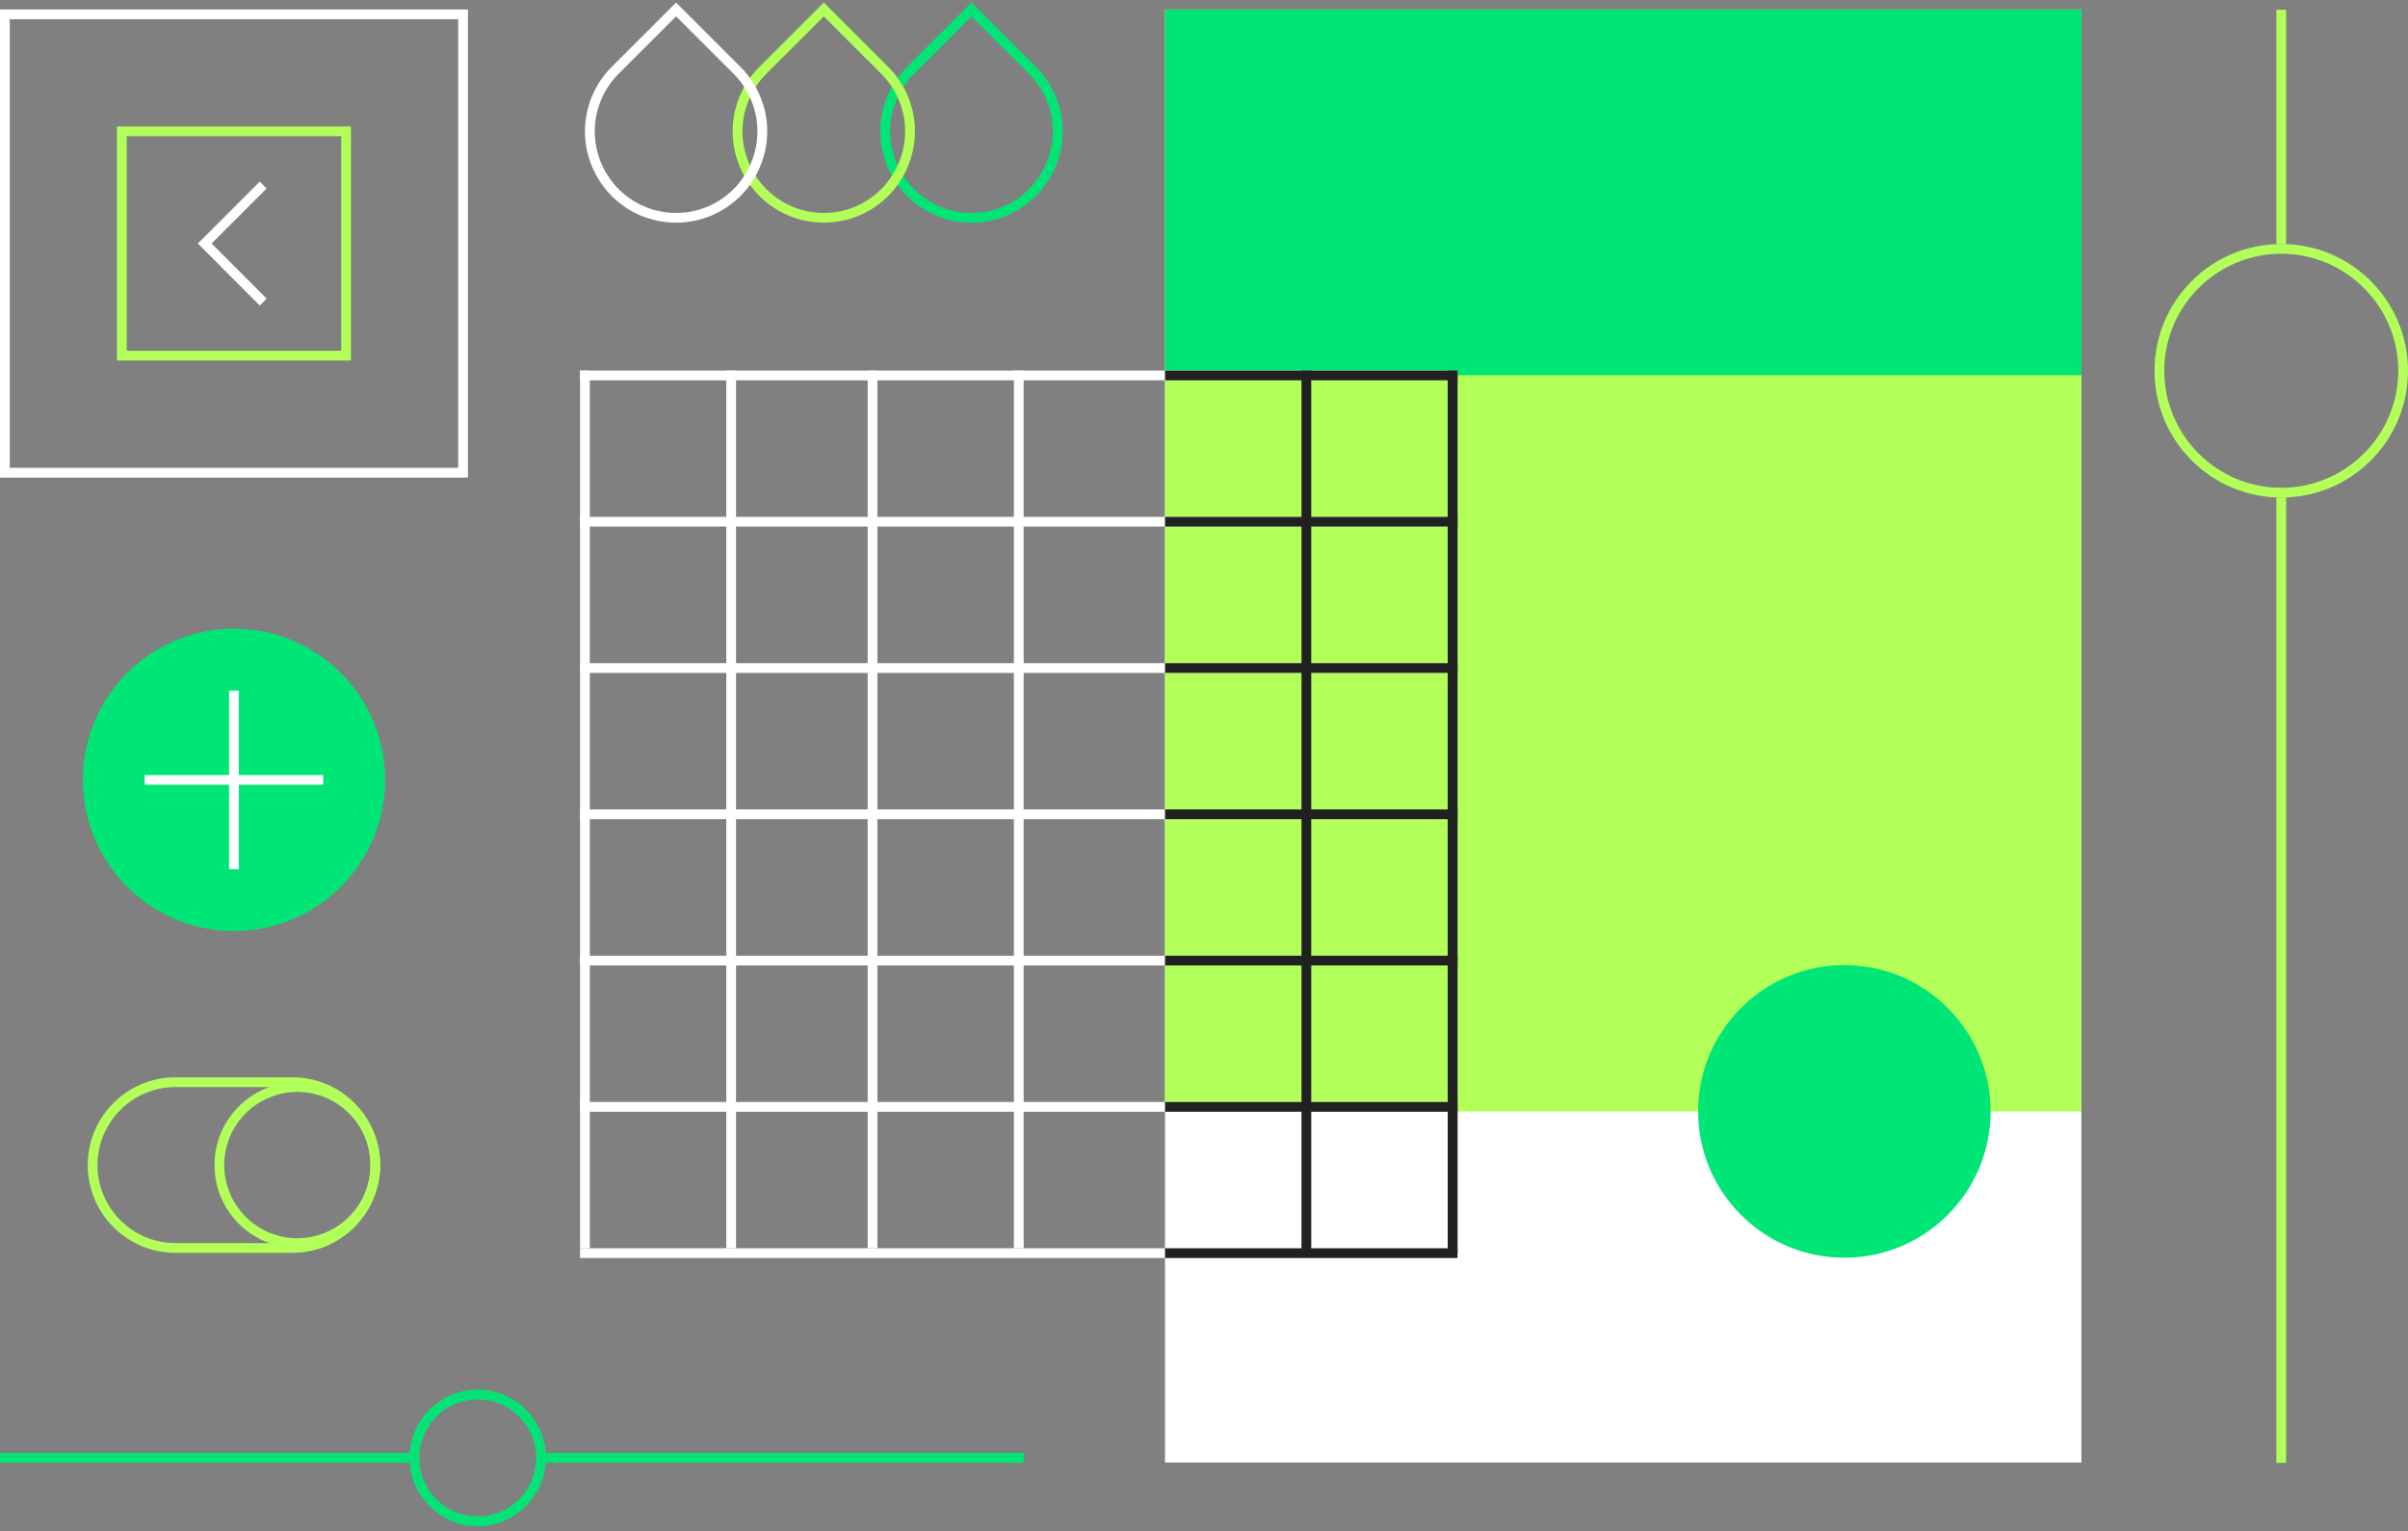 <svg xmlns="http://www.w3.org/2000/svg" xmlns:xlink="http://www.w3.org/1999/xlink" width="494" height="314" viewBox="585 -140 494 314"><rect x="585" y="-140" width="494" height="314" fill="#808080" stroke="none"/><path fill="#B2FF59" d="M1053-87.96c13.23 0 24 10.77 24 24s-10.77 24-24 24-24-10.77-24-24 10.77-24 24-24m0-2c-14.36 0-26 11.64-26 26s11.64 26 26 26 26-11.64 26-26-11.64-26-26-26zm-1-48.04h2v48h-2z"/><path fill="#B2FF59" d="M1052-38h2v198h-2z"/><path fill="#FFF" d="M824-63.06h188v223H824z"/><path fill="#B2FF59" d="M824-138.06h188v226H824z"/><path fill="#00E676" d="M824-138.06h188v75H824z"/><circle fill="#00E676" cx="963.37" cy="87.94" r="30"/><path fill="#FFF" d="M679-136.06v92h-92v-92h92m2-2h-96v96h96v-96z"/><path fill="#B2FF59" d="M655-112.06v44h-44v-44h44m2-2h-48v48h48v-48z"/><path fill="#FFF" d="M638.29-77.35l-12.7-12.71 12.7-12.7 1.42 1.41-11.3 11.29 11.3 11.3zM704 86h180v2H704zm0-30h180v2H704zm0-30h180v2H704zm0-30h180v2H704zm0-30h180v2H704zm0-30h180v2H704zm0 180h180v2H704z"/><path fill="#FFF" d="M734-64h2v180h-2zm29 0h2v180h-2zm30 0h2v180h-2zm-89 0h2v180h-2z"/><path fill="#212121" d="M824 86h60v2h-60zm0-30h60v2h-60zm0-30h60v2h-60zm0-30h60v2h-60zm0-30h60v2h-60zm0-30h60v2h-60zm0 180h60v2h-60z"/><path fill="#212121" d="M882-63h2v180h-2zm-30-1h2v181h-2z"/><path fill="#212121" d="M882-64h2v181h-2z"/><path fill="#00E676" d="M784.3-94.34c-4.99 0-9.69-1.95-13.23-5.49-3.48-3.48-5.47-8.31-5.47-13.25 0-4.9 1.99-9.71 5.47-13.18l13.23-13.21 13.23 13.21c3.48 3.48 5.47 8.28 5.47 13.18 0 4.94-1.99 9.77-5.47 13.25-3.54 3.54-8.24 5.49-13.23 5.49zm0-42.3l-11.81 11.79c-3.1 3.1-4.88 7.39-4.88 11.77 0 4.42 1.78 8.73 4.88 11.84 3.16 3.16 7.36 4.91 11.81 4.91 4.46 0 8.65-1.74 11.81-4.91 3.1-3.1 4.88-7.42 4.88-11.84 0-4.38-1.78-8.67-4.88-11.77l-11.81-11.79z"/><path fill="#B2FF59" d="M754-94.34c-4.99 0-9.69-1.95-13.23-5.49-3.48-3.48-5.47-8.31-5.47-13.25 0-4.9 1.99-9.71 5.47-13.18L754-139.47l13.23 13.21c3.48 3.48 5.47 8.28 5.47 13.18 0 4.94-1.99 9.77-5.47 13.25-3.54 3.54-8.24 5.49-13.23 5.49zm0-42.3l-11.81 11.79c-3.1 3.1-4.88 7.39-4.88 11.77 0 4.42 1.78 8.73 4.88 11.84 3.16 3.16 7.36 4.91 11.81 4.91s8.65-1.74 11.81-4.91c3.1-3.1 4.88-7.42 4.88-11.84 0-4.38-1.78-8.67-4.88-11.77L754-136.64z"/><path fill="#FFF" d="M723.7-94.34c-4.99 0-9.69-1.95-13.23-5.49-3.48-3.48-5.47-8.31-5.47-13.25 0-4.9 1.99-9.71 5.47-13.18l13.23-13.21 13.23 13.21c3.48 3.48 5.47 8.28 5.47 13.18 0 4.94-1.99 9.77-5.47 13.25-3.55 3.54-8.24 5.49-13.23 5.49zm0-42.3l-11.81 11.79c-3.1 3.1-4.88 7.39-4.88 11.77 0 4.42 1.78 8.73 4.88 11.84 3.16 3.16 7.36 4.91 11.81 4.91s8.65-1.74 11.81-4.91c3.1-3.1 4.88-7.42 4.88-11.84 0-4.38-1.78-8.67-4.88-11.77l-11.81-11.79z"/><path fill="#B2FF59" d="M645 82.94c8.82 0 16 7.18 16 16s-7.18 16-16 16h-24c-8.82 0-16-7.18-16-16s7.18-16 16-16h24m0-2h-24c-9.94 0-18 8.06-18 18s8.06 18 18 18h24c9.94 0 18-8.06 18-18s-8.06-18-18-18z"/><g opacity=".04"><defs><path id="a" d="M646 82.44c9.1 0 16.5 7.4 16.5 16.5s-7.4 16.5-16.5 16.5-16.5-7.4-16.5-16.5 7.4-16.5 16.5-16.5m0-.5c-9.39 0-17 7.61-17 17s7.61 17 17 17 17-7.61 17-17c0-9.38-7.61-17-17-17z"/></defs><clipPath id="b"><use xlink:href="#a" overflow="visible"/></clipPath><path clip-path="url(#b)" fill="#231F20" d="M629 115.94h16.96H629zm17-34h17v34h-34v-34zm17 0h-17 17z"/><path clip-path="url(#b)" fill="#231F20" d="M629.5 82.44h33v33h-33z"/></g><path fill="#B2FF59" d="M646 83.94c8.27 0 15 6.73 15 15s-6.73 15-15 15-15-6.73-15-15 6.73-15 15-15m0-2c-9.39 0-17 7.61-17 17s7.61 17 17 17 17-7.61 17-17c0-9.38-7.61-17-17-17z"/><circle fill="#00E676" cx="633" cy="19.94" r="31"/><path fill="#FFF" d="M632 1.63h2v36.64h-2z"/><path fill="#FFF" d="M614.68 18.94h36.64v2h-36.64z"/><g fill="#00E676"><path d="M669.05 158H585v1h84c0-.34.03-.67.05-1zM585 159v1h84.05c-.02-.33-.05-.66-.05-1h-84zm111.95 1H795v-1h-98c0 .34-.03.67-.05 1zm0-2c.02.33.05.66.05 1h98v-1h-98.05zM683 172c-6.84 0-12.44-5.29-12.95-12h-1c.52 7.25 6.57 13 13.95 13s13.43-5.75 13.95-13h-1c-.51 6.71-6.11 12-12.95 12zm0-26c6.84 0 12.44 5.29 12.95 12h1c-.52-7.25-6.57-13-13.95-13s-13.43 5.75-13.95 13h1c.51-6.71 6.11-12 12.95-12z"/><path d="M670 159c0-.34.03-.67.05-1h-1c-.02.33-.05.66-.05 1h1zm26 0c0 .34-.03.67-.05 1h1c.02-.33.05-.66.05-1h-1zm0 0h1c0-.34-.03-.67-.05-1h-1c.02.33.05.66.05 1zm-26 0h-1c0 .34.03.67.05 1h1c-.02-.33-.05-.66-.05-1zm13-12c6.28 0 11.44 4.85 11.95 11h1c-.51-6.71-6.11-12-12.95-12s-12.44 5.29-12.95 12h1c.51-6.15 5.67-11 11.95-11zm0 24c-6.28 0-11.44-4.85-11.95-11h-1c.51 6.71 6.11 12 12.95 12s12.44-5.29 12.95-12h-1c-.51 6.15-5.67 11-11.95 11z"/><path d="M694.95 160h1c.03-.33.05-.66.05-1h-1c0 .34-.02.67-.05 1zM671 159h-1c0 .34.03.67.05 1h1c-.03-.33-.05-.66-.05-1zm23.95-1c.03.33.05.66.05 1h1c0-.34-.03-.67-.05-1h-1zm-23.9 0h-1c-.03.33-.05.66-.05 1h1c0-.34.02-.67.05-1z"/></g></svg>